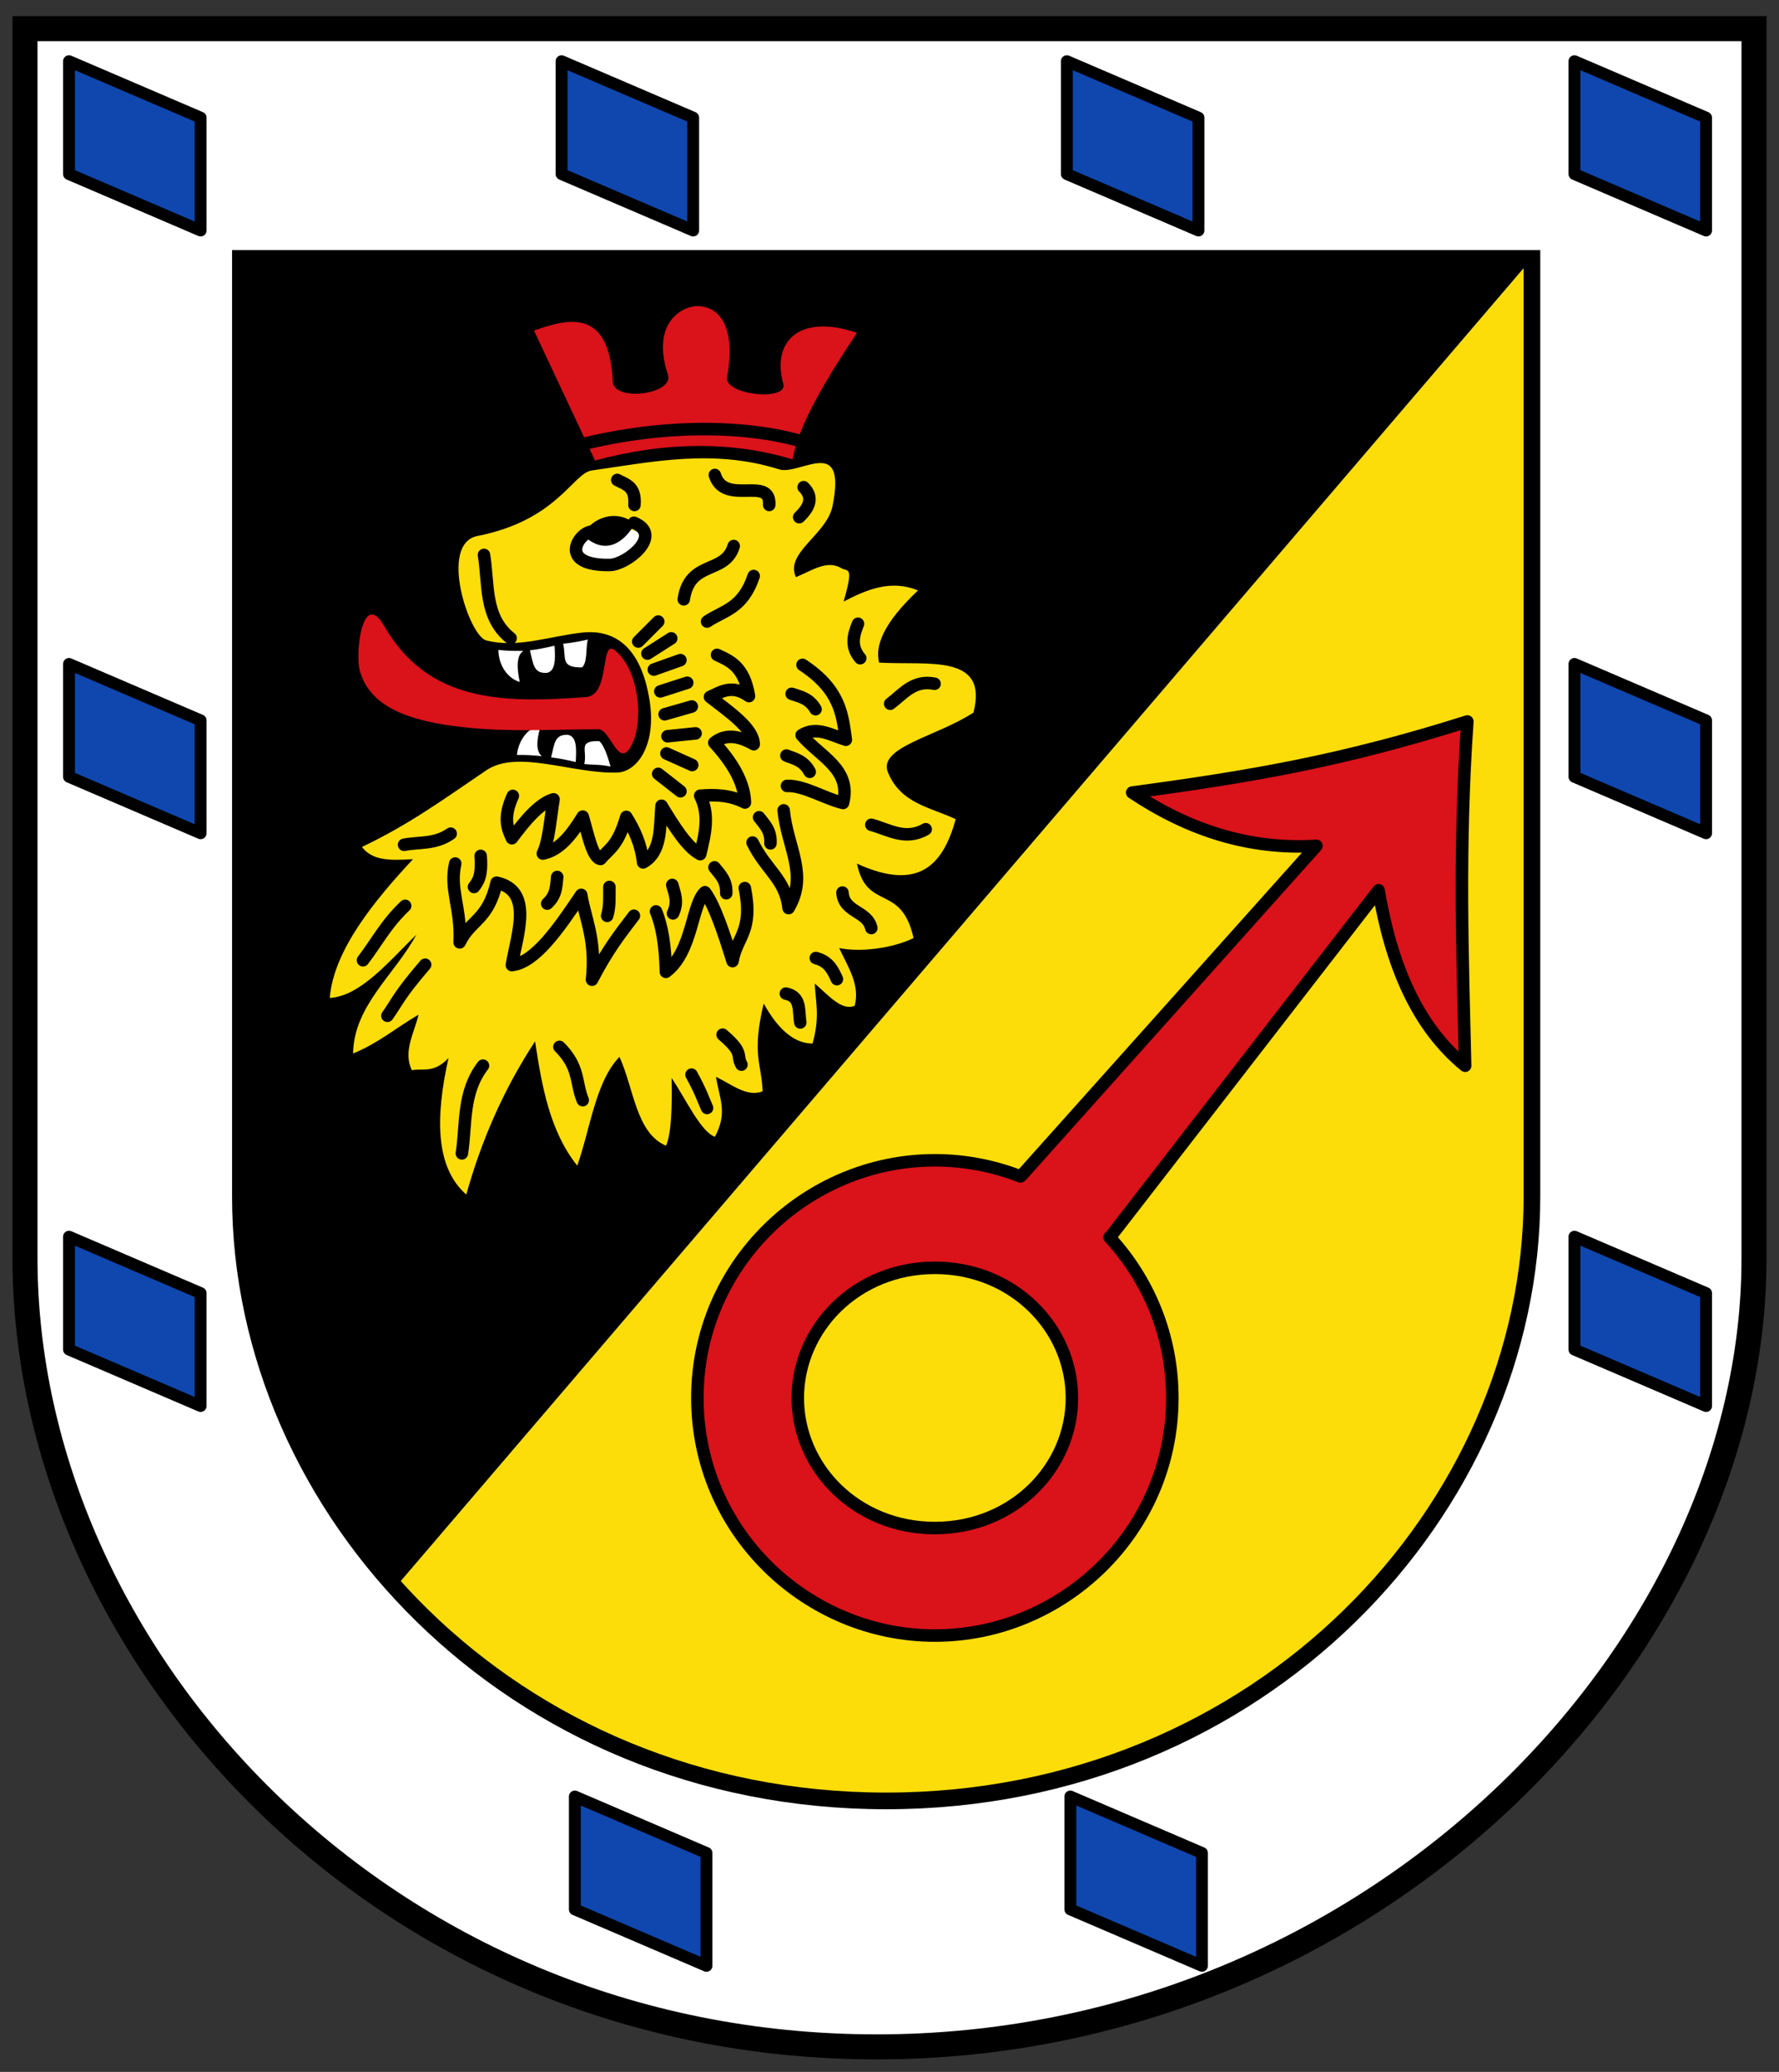 <!-- Created with Inkscape (http://www.inkscape.org/) -->
<svg xmlns:rdf="http://www.w3.org/1999/02/22-rdf-syntax-ns#" xmlns="http://www.w3.org/2000/svg" height="497" width="427" version="1.1" xmlns:cc="http://creativecommons.org/ns#" xmlns:xlink="http://www.w3.org/1999/xlink" xmlns:dc="http://purl.org/dc/elements/1.1/">
 <rect width="100%" height="100%" fill="#333333" stroke="none"/>
 <defs></defs>

 <g transform="translate(0,25)">
  <path stroke-linejoin="miter" d="m6-18.13,415,0,0,295c0,94.35-91.47,189.13-210.57,189.13s-204.39-94.51-204.43-189.13z" stroke="#000" stroke-linecap="butt" stroke-miterlimit="4" stroke-dasharray="none" stroke-width="6" fill="#FFF"/>
  <path id="path3838" stroke-linejoin="round" d="m134.79-10.319,31.588,13.538,0,27.075-31.588-13.538z" stroke="#000" stroke-linecap="round" stroke-miterlimit="4" stroke-dasharray="none" stroke-width="2.85" fill="#0f47af"/>
  <use xlink:href="#path3838" transform="translate(-118.227,144.585)" height="497" width="427" y="0" x="0"/>
  <use xlink:href="#path3838" transform="translate(243.119,144.585)" height="497" width="427" y="0" x="0"/>
  <use xlink:href="#path3838" transform="translate(3.187,416.266)" height="497" width="427" y="0" x="0"/>
  <use xlink:href="#path3838" transform="translate(121.279,0)" height="497" width="427" y="0" x="0"/>
  <use xlink:href="#path3838" transform="translate(-118.227,281.975)" height="497" width="427" y="0" x="0"/>
  <use xlink:href="#path3838" transform="translate(122.117,416.266)" height="497" width="427" y="0" x="0"/>
  <use xlink:href="#path3838" transform="translate(243.118,0)" height="497" width="427" y="0" x="0"/>
  <use xlink:href="#path3838" transform="translate(243.118,281.975)" height="497" width="427" y="0" x="0"/>
  <path d="m367.7,37,0,225c0,85-80,145-145,145s-80-10-128-51z" fill="#fcdd09"/>
  <path stroke-linejoin="round" d="m244.89,257.32,71.08-79.416c-16.244,1.002-30.816-3.851-44.221-12.787,28.499-3.832,50.292-7.521,80.45-17.049-2.114,30.431-1.156,56.255-0.533,82.581-11.541-9.415-17.749-24.163-20.778-42.089l-64.905,83.802" stroke="#000" stroke-linecap="round" stroke-miterlimit="4" stroke-dasharray="none" stroke-width="3" fill="#da121a"/>
  <path d="m94.7,356,273-319-309,0,0,235c0,35,18.131,63.795,36,84z" fill="#000"/>
  <path stroke-linejoin="round" style="baseline-shift:baseline;block-progression:tb;color:#000000;direction:ltr;text-indent:0;text-align:start;enable-background:accumulate;text-transform:none;" d="m244.94,257.2c-6.417-2.503-13.36-3.87-20.554-3.87-30.797,0-57.003,25.058-57.003,57.016s26.206,56.99,57.003,56.99,57.003-25.032,57.003-56.99c0-14.989-5.765-28.461-15.065-38.54m-41.938,7.316c18.85,0,32.899,14.467,32.899,31.225s-14.05,31.199-32.899,31.199c-18.85,0-32.899-14.441-32.899-31.199s14.05-31.225,32.899-31.225z" stroke="#000" stroke-linecap="round" stroke-miterlimit="4" stroke-dasharray="none" stroke-width="3" fill="#da121a"/>
  <path stroke-linejoin="miter" d="m57.7,37,310,0v225c0,75-65,145-155,145s-155-70-155-145v-225z" stroke="#000" stroke-linecap="butt" stroke-miterlimit="4" stroke-dasharray="none" stroke-width="4" fill="none"/>
  <g transform="translate(2.7,0)">
   <path d="m127.14,148.88c-3.113,0.657-5.419,3.682-5.762,7.223,2.432-0.032,3.243,0.04,6,0.279-1.849-1.377-0.945-5.122-0.238-7.501z" stroke-miterlimit="4" fill="#FFF"/>
   <path d="m89.507,150.16c10.491,18.148,27.957,18.587,48.483,17.049,5.9-0.442,3.247-14.123,6.926-11.188,5.876,4.687,7.081,17.511,3.729,23.176-3.009,5.087-4.843-4.276-7.725-4.262-13.11,0.061-22.902,0.8-34.897-0.799-12.534-1.671-20.281-5.533-22.377-13.319-1.172-4.354,0.709-19.567,5.861-10.656z" transform="translate(0,-25)" fill="#da121a"/>
   <path d="m111.88,128.58c19.22-3.792,22.907-15.068,27.438-15.717,14.68-2.103,29.252-5.227,45.02-0.266,4.876,1.534,16.303-8.493,12.787,8.791-1.407,6.914-11.501,11.188-8.791,17.049,3.641-1.428,7.415-4.26,10.922-2.131,1.468,0.891,3.085-0.843,0.533,7.992,5.691-2.957,11.457-5.307,17.848-2.664-8.165,7.717-10.375,13.143-9.324,17.315,11.789,0.679,26.294-2.233,22.643,11.988-8.947,5.814-23.031,8.283-20.512,14.385,3.104,7.52,10.322,8.353,16.25,11.188-2.99,10.776-8.726,17.515-23.709,10.656,2.374,11.491,10.664,4.661,13.586,17.848-4.973,2.469-12.875,3.474-17.848,2.397,2.042,4.458,5.037,8.725,3.729,13.852-3.197,1.323-6.393-2.655-9.59-5.328,0.213,4.683,1.277,7.906-0.533,14.385-4.262,0-8.169-3.197-11.721-9.59-2.955,12.174-0.472,14.56-0.266,21.045-3.729,1.508-7.459-1.695-11.188-3.463,0.807,5.193,2.887,8.532-0.266,14.385-3.463-1.315-6.926-8.992-10.389-14.119,0.143,7.178-0.063,13.308-1.332,16.25-7.229-3.021-7.739-13.88-11.188-21.311-5.762,6.006-6.966,17.158-10.123,26.106-6.519-8.148-8.487-18.897-10.123-29.836-7.862,12.015-13.031,24.303-16.516,36.762-7.421-6.522-7.459-18.458-4.262-32.766-3.478,3.713-5.958,2.443-8.791,2.93-2.194-4.44,0.56-8.88,1.598-13.319-5.544,3.246-9.511,6.739-15.717,9.324,0.195-11.587,10.114-19.006,15.184-28.504-6.758,6.576-13.347,14.666-20.778,15.184,0.918-11.451,10.715-23.357,19.979-33.299-5.985,0.391-9.817,0.227-12.254-2.93,11.437-5.471,19.092-11.101,29.836-18.381,7.526-5.099,20.569,0.872,31.434,0.533,4.709-0.147,9.558-6.491,7.725-17.582-2.433-14.722-10.324-16.66-16.25-15.983-8.03,0.917-15.465,3.784-22.909,1.865-4.119-1.062-11.468-23.198-2.131-25.041z" transform="translate(0,-25)" fill="#fcdd09"/>
   <path d="m125.47,79.302,14.651,31.168c16.84-4.577,33.094-4.642,47.417-0.266,1.589-8.787,8.271-19.484,15.451-30.368-13.508-4.625-20.586,1.792-17.679,12.281,1.158,4.177-14.223,2.663-13.489-1.612,2.227-12.959-2.313-16.754-6.66-17.062-3.958-0.281-11.714,3.894-7.556,16.419,1.585,4.774-12.99,6.577-13.222,1.695-0.813-17.042-9.765-15.563-18.914-12.254z" transform="translate(0,-25)" fill="#da121a"/>
   <path fill="#FFF" d="m135.8,105.72c2.448-4.255,10.593-5.187,15.167-2.833-0.907,8.738-13.76,7.356-15.167,2.833z"/>
   <path fill="#000" d="m137.21,103.34c2.111-4.255,8.222-6.354,12.5-2.667-3.944,6.447-8.556,6.492-12.5,2.667z"/>
   <path stroke-linejoin="round" d="m149.58,96.125c0.361-4.48-2.117-4.904-4.129-5.994m-6.454,12.444c-2.998,0.562-7.735,8.115,4.666,7.954,4.037-0.052,13.001-7.152,5.796-10.129m-12.79-18.752c20.209-5.008,39.657-4.689,53.359-0.689m-29.405,83.853-5.339-4.18m8.16-2.115-6.186-2.779m6.999-4.815-6.746,0.688m5.833-7.139-6.518,1.87m5.422-7.566-6.456,2.075m4.824-7.502-6.389,2.274m4.186-7.492-5.714,3.652m2.59-7.687-4.795,4.795m39.426,5.594c9.112,5.989,9.566,11.978,10.396,17.967-3.534-1.117-7.068-3.32-10.602-1.107,4.443,5.197,12.002,8.173,9.931,16.272-4.312-1.02-9.454-4.27-13.455-4.095m-0.799,5.861c0.891,8.941,5.943,15.394,1.183,23.455-0.723-6.911-5.464-9.173-8.642-15.73m-1.865,10.922c2.106,10.469-1.96,11.681-2.941,17.522-2.208-7.191-4.415-13.566-6.623-16.533-3.207,2.947-2.956,14.274-9.379,19.108-0.133-6.252-0.928-11.074-2.369-14.503m32.559-52.195c2.025,0.717,4.145,0.997,5.742,3.696m-7.002,11.116c1.997,0.792,4.105,1.152,5.599,3.908m-12.156,10.9c1.288,1.719,2.897,3.128,2.73,6.259m-13.433,5.75c1.314,1.7,2.944,3.083,2.825,6.216m-12.956-1.992c0.548,2.077,1.51,3.987,0.179,6.826m-15.274-6.343c-0.036,2.309,0.166,4.617-0.533,6.926m-11.988-9.324c-0.272,2.131-0.098,4.262-2.397,6.393m-15.983-11.455c0.389,4.79-0.599,6.138-1.598,7.459m58.339-55.675c3.234,1.489,6.51,2.864,7.668,9.889-4.103-2.879-6.623-1.008-9.364,0.197,4.884,3.783,10.402,7.566,10.501,11.349-4.335-2.483-7.253-2.131-9.463-0.363,4.394,4.782,7.208,9.565,7.347,14.347-3.578-1.836-7.156-1.904-10.734-1.632,2.33,4.673,1.131,9.347,0.002,14.02-3.093-1.608-6.186-6.522-9.278-11.614-0.452,5.213,0.073,11.077-4.423,13.594-0.509-4.48-2.127-7.852-4.045-10.922-2.058,7.076-4.116,7.62-6.175,10.097-1.939-0.298-3-5.864-4.272-10.164-2.651,4.316-5.53,8.062-9.586,8.864,1.405-2.7,1.819-8.371,2.578-13.011-3.332,0.949-6.663,4.873-9.995,9.332-1.12-2.429-2.133-4.943,0.224-10.153m-6.926-57.806c1.16,7.024-0.005,14.92,6.393,19.979m70.327-36.229c2.418,2.397,1.474,4.795-1.066,7.192m-7.192-2.93c0.44-7.17-10.698,0.39-13.053-7.192m4.529,17.049c-2.086,6.915-10.562,3.247-11.988,12.787m16.783-5.594c-2.661,7.914-7.219,8.241-11.188,10.922m36.229,0.533c-1.126,2.753-1.843,5.505,0.533,8.258m17.848,6.127c-5.115-1.006-7.53,2.486-10.656,4.795m8.524,30.102c-4.878,2.805-8.835,0.085-13.053-1.066m-6.926,16.25c0.316,4.834,5.961,4.339,6.926,8.524m-20.512,15.717c3.776,0.735,2.99,4.208,3.463,6.926m3.729-15.451c3.055,0.775,4.093,2.895,5.061,5.061m-34.897,22.909c2.361,4.341,2.645,5.566,3.729,7.992m3.729-17.582c5.264,4.459,3.225,4.908,4.529,7.192m-43.688-4.262c4.909,4.871,3.85,8.549,5.594,12.787m-31.7-63.933c-3.729,2.601-7.459,1.961-11.188,2.664m0.266,14.651c-4.618,4.351-6.782,8.702-10.123,13.053m14.918,1.066c-6.396,7.462-6.479,8.61-9.057,12.254m22.934,11.96c-4.968,6.468-3.967,13.931-5.061,21.045m-1.598-69.528c-1.425,6.304,1.448,10.478,1.066,18.914,2.696-5.545,6.778-5.22,8.868-14.322,8.923,1.957,4.872,12.502,3.662,19.771,5.548-0.618,11.097-8.568,16.646-16.842,0.957,5.776,3.609,10.711,2.591,20.35,3.922-7.521,6.768-10.995,10.056-15.349" stroke="#000" stroke-linecap="round" stroke-miterlimit="4" stroke-dasharray="none" stroke-width="3" fill="none"/>
   <path d="m122.05,138.59c-3.047-0.918-5.088-4.127-5.131-7.684,2.421,0.237,3.235,0.234,6.002,0.229-1.959,1.216-1.375,5.024-0.871,7.455z" stroke-miterlimit="4" fill="#FFF"/>
   <path d="m128.56,136.41c-3.174,0.153-3.235-1.962-4.06-5.423,2.414-0.302,3.207-0.484,5.905-1.099,0.188,3.107,0.301,6.072-1.845,6.521z" stroke-miterlimit="4" fill="#FFF"/>
   <path d="m137.01,135.09c-5.241,0.092-3.776-2.207-4.535-5.682,2.419-0.256,3.216-0.423,5.925-0.986-0.543,1.775-0.035,5.455-1.39,6.668z" stroke-miterlimit="4" fill="#FFF"/>
   <path d="m133.64,151.27c-3.174-0.153-3.235,1.962-4.06,5.423,2.414,0.302,3.207,0.484,5.905,1.099,0.188-3.107,0.301-6.072-1.845-6.521z" stroke-miterlimit="4" fill="#FFF"/>
   <path d="m141.14,152.78c-5.241-0.092-2.834,2.019-3.593,5.494,2.419,0.256,3.592,0.046,6.302,0.609-0.543-1.775-1.353-4.89-2.709-6.103z" stroke-miterlimit="4" fill="#FFF"/>
  </g>
  <use xlink:href="#path3838" transform="translate(-118.227,4.3304768e-4)" height="497" width="427" y="0" x="0"/>
 </g>
</svg>
